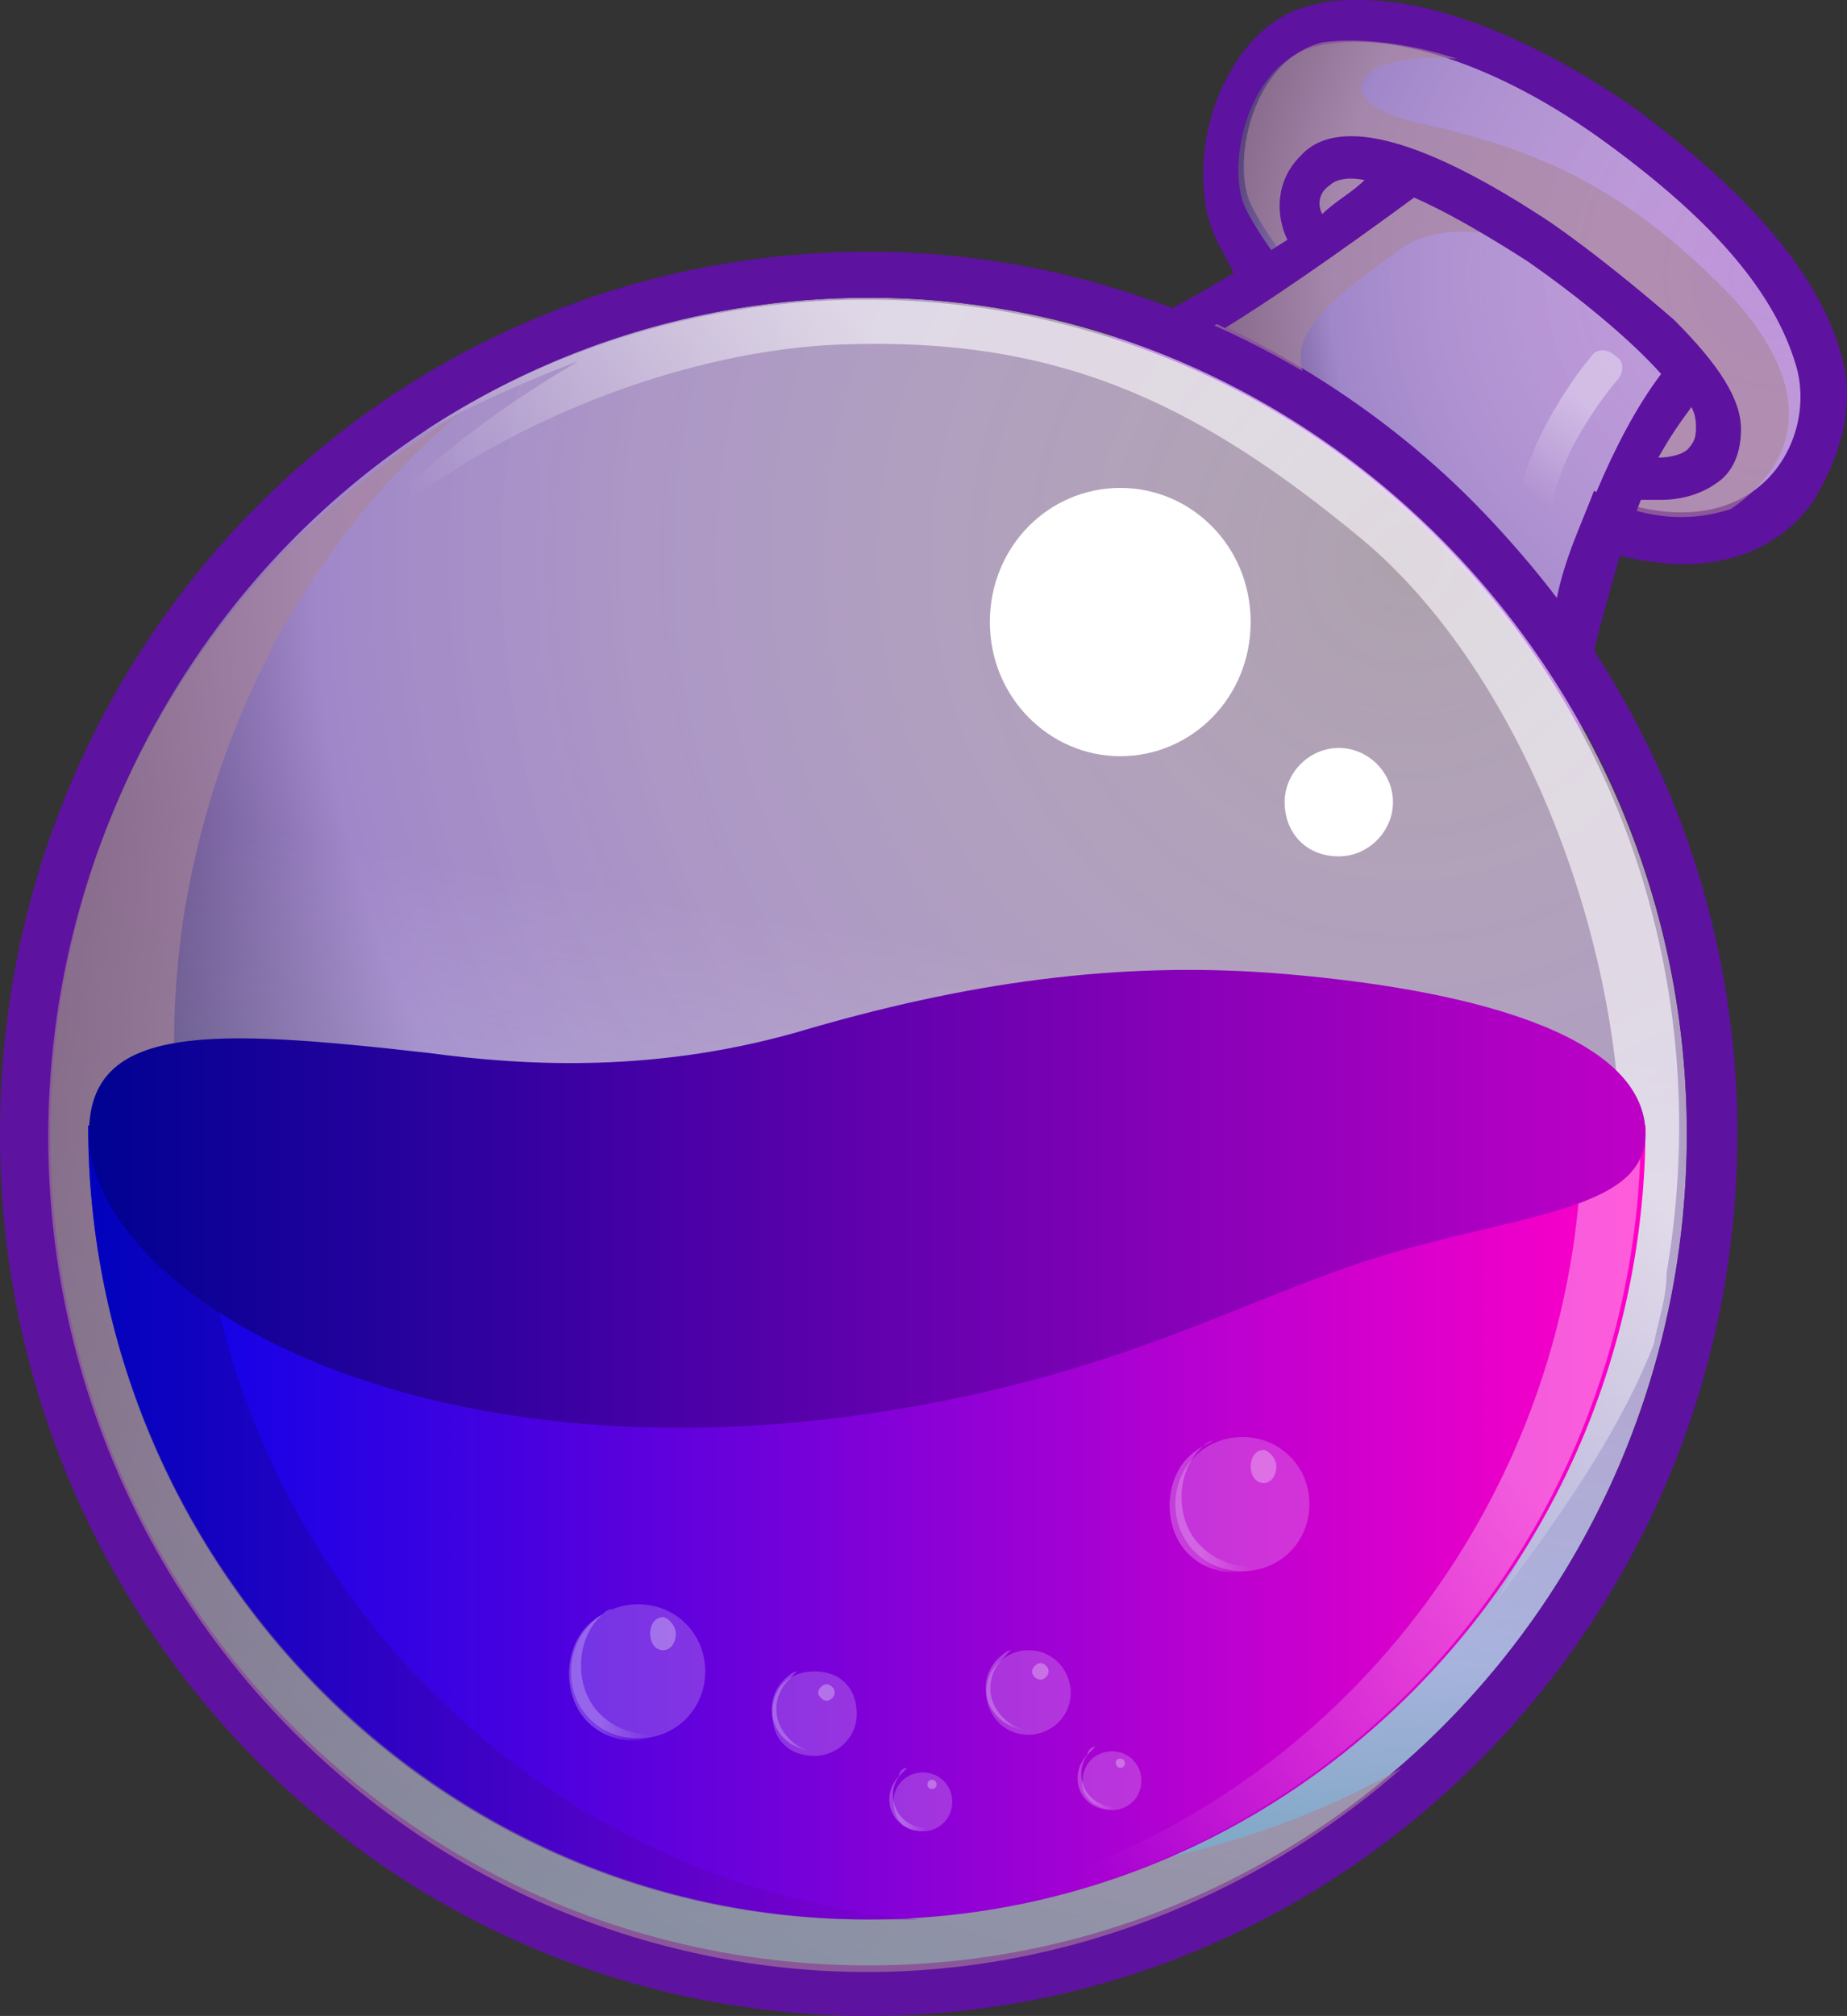 <svg xmlns="http://www.w3.org/2000/svg" xml:space="preserve" id="Layer_1" width="201.144" height="219.4" x="0" y="0" version="1.1"><rect width="100%" height="100%" fill="#333333" stroke="none"/><style id="style591" type="text/css">.st0{fill:#fff}.st1{fill:#5e12a0}.st4{fill:#a98698;enable-background:new}.st4,.st8{opacity:.6}.st14{opacity:.2;fill:#fff;enable-background:new}.st15{opacity:.4}.st17{opacity:.3;fill:#fff;enable-background:new}</style><path id="path607" d="M200.6 38.9c-2.3-8.7-9.6-17.4-22.4-27C167.7 4.6 156.8 0 148.1 0c-1.8 0-3.2 0-5 .5-4.1.9-7.3 3.7-9.6 8.2-2.7 5-3.2 12.3-1.4 16.5.5 1.4 1.4 2.7 2.3 4.6-8.2 5-13.3 6.9-13.7 6.9 21.9 7.3 40.2 22.9 51.6 43.4v-1.8c.5-5.5 2.3-11.4 4.1-17.8 2.3.5 4.6.9 6.9.9 5.9 0 11-2.3 14.2-6.9 3.1-5.1 4.5-10.6 3.1-15.6z" class="st1"/><radialGradient id="SVGID_1_" cx="-629.011" cy="370.875" r="4.571" gradientTransform="matrix(15.599 0 0 15.868 10005.212 -5855.102)" gradientUnits="userSpaceOnUse"><stop id="stop609" offset="0" style="stop-color:#ffeaff;stop-opacity:.6"/><stop id="stop611" offset=".681" style="stop-color:#a087c9"/><stop id="stop613" offset="1" style="stop-color:#10002f"/></radialGradient><path id="path616" d="M177.3 54.9c14.6 4.1 20.6-7.3 18.3-15.1-2.3-7.8-8.7-15.5-20.6-24.2C163.1 6.9 151.3 3.2 143.5 5c-7.8 1.8-10.1 13.3-7.8 17.8.9 1.8 2.7 4.6 5 7.3-3.2 2.3-5.9 3.7-8.2 5 14.6 6.9 27.4 16.9 37 30.2.9-4.6 2.7-8.2 4.1-11.9 1.4 1 2.8 1 3.7 1.5z" style="fill:url(#SVGID_1_)"/><radialGradient id="SVGID_00000033368766583237106410000016781693633718069384_" cx="-661.746" cy="344.372" r="4.571" gradientTransform="matrix(38.166 0 0 38.823 25409.452 -13308.742)" gradientUnits="userSpaceOnUse"><stop id="stop618" offset="0" style="stop-color:#ffeaff;stop-opacity:.6"/><stop id="stop620" offset=".681" style="stop-color:#a087c9"/><stop id="stop622" offset="1" style="stop-color:#10002f"/></radialGradient><path id="path625" d="M94.6 213.9c49.4 0 89.1-40.7 89.1-90.5s-40.2-91-89.1-91c-49.4 0-89.1 40.7-89.1 91s39.7 90.5 89.1 90.5z" style="fill:url(#SVGID_00000033368766583237106410000016781693633718069384_)"/><path id="path627" d="M188.8 32.5c-12.3-12.8-22.4-16.5-34.7-19.2-9.6-2.3-6.9-7.8 4.6-6.9-5.5-1.8-11-2.3-14.6-1.8-7.8 1.8-10.1 13.3-7.8 17.8.9 1.8 2.7 4.6 5 7.3-4.1 2.7-7.8 5-11 6.9 1.4.5 3.2 1.4 5.5 2.7 5.5 2.7 11.4 7.8 11.4 7.8-9.1-7.8-6.9-11.4 5.5-20.1 3.7-2.7 11-2.3 17.4.9 6.4 3.2 14.2 11.9 14.2 11.9l-8.2 15.1c.5 0 .9.5 1.4.5 4.6 1.4 8.2.9 11 0 3.5-2.4 12.1-9.7.3-22.9z" class="st4"/><path id="path629" d="M154 21.5c3.2 1.4 7.3 3.7 12.3 6.9 5.9 4.1 11.4 8.7 14.6 12.3-5.5 7.3-9.1 17.8-11.4 24.7.9 1.8 2.3 3.2 3.7 5 .9-4.1 3.2-10.1 5.5-16h2.3c1.8 0 4.1-.5 5.9-1.8 1.4-.9 2.7-2.7 2.7-5.9s-2.3-6.9-7.3-11.9c-3.7-3.2-8.7-7.3-13.3-10.5-13.7-9.1-23.3-11.9-27.4-7.3-2.7 2.7-2.7 6.4-1.4 9.1-5 3.2-9.6 5.9-12.3 7.3 1.8.5 3.7 1.4 5.5 2.3 4.6-2.8 11.9-7.8 20.6-14.2zm30.2 22.8c.5.9.5 1.8.5 2.3 0 1.4-.5 1.8-.9 2.3-.5.5-1.8.9-3.2.9 1.3-2.3 2.2-3.6 3.6-5.5zm-39.3-24.2c.5-.5 1.8-.9 3.7-.5-1.4 1.4-3.2 2.3-4.6 3.7-.5-.9-.5-2.3.9-3.2z" class="st1"/><path id="path631" d="M94.6 27.4C42 27.4 0 70.4 0 123.4s42.1 96 94.6 96c52.1 0 94.6-43 94.6-96s-43-96-94.6-96zm0 186.5c-49.4 0-89.1-40.2-89.1-90.5s39.8-91 89.1-91c48.9 0 89.1 40.7 89.1 91s-40.2 90.5-89.1 90.5z" class="st1"/><linearGradient id="SVGID_00000060738004741768961770000002500887344188009100_" x1="88.169" x2="117.678" y1="1242.299" y2="1063.326" gradientTransform="translate(-8.3 -1029.6)" gradientUnits="userSpaceOnUse"><stop id="stop633" offset="0" style="stop-color:#81ffff"/><stop id="stop635" offset=".62" style="stop-color:#fff;stop-opacity:0"/></linearGradient><path id="path638" d="M94.6 213.9c49.4 0 89.1-40.7 89.1-90.5s-40.2-91-89.1-91c-49.4 0-89.1 40.7-89.1 91s39.7 90.5 89.1 90.5z" style="opacity:.6;fill:url(#SVGID_00000060738004741768961770000002500887344188009100_);enable-background:new"/><path id="path640" d="M93.7 202.9c-48.4-7.8-81.4-54.4-73.6-103.8 3.7-21.9 14.2-40.7 29.7-53.9-22.4 13.3-38.9 36.1-43.4 64-7.8 49.4 25.1 96 73.6 104.2 27 4.6 53.5-4.1 72.7-21-17 9.6-38 14.2-59 10.5z" class="st4"/><linearGradient id="SVGID_00000103237301722660851120000009948123728438741436_" x1="166.283" x2="91.394" y1="1092.117" y2="1159.667" gradientTransform="translate(-8.3 -1029.6)" gradientUnits="userSpaceOnUse"><stop id="stop642" offset=".289" style="stop-color:#fff"/><stop id="stop644" offset=".78" style="stop-color:#fff;stop-opacity:0"/></linearGradient><path id="path647" d="M108.8 33.8c-22.4-3.7-44.3 1.4-62.2 12.8l-.5.5C53 43 63 39.3 63 39.3 37 54.4 29.2 71.8 29.2 71.8c9.6-19.2 39.3-33.4 62.2-34.3 23.3-.9 38.4 5.9 56.7 21 18.3 15.1 29.7 46.6 28.3 71.3-.9 24.7-13.7 44.8-13.7 44.8 8.7-11.4 14.2-20.1 17.4-28.3.5-2.7 1.4-5 1.4-7.8 8.6-50.3-24.3-96.4-72.7-104.7z" style="opacity:.6;fill:url(#SVGID_00000103237301722660851120000009948123728438741436_);enable-background:new"/><linearGradient id="SVGID_00000141443806153591831910000013893056015418748856_" x1="17.886" x2="187.458" y1="1195.294" y2="1195.294" gradientTransform="translate(-8.3 -1029.6)" gradientUnits="userSpaceOnUse"><stop id="stop649" offset="0" style="stop-color:#0002e9"/><stop id="stop651" offset=".995" style="stop-color:#ff00c7"/></linearGradient><path id="path654" d="M179.2 122.5c0 47.5-37.9 86.4-84.6 86.4-46.7 0-85-38.9-85-86.4z" style="fill:url(#SVGID_00000141443806153591831910000013893056015418748856_)"/><g id="g663" class="st8" transform="translate(-8.3 .4)"><linearGradient id="SVGID_00000143609999011855841860000003955105379139731102_" x1="195.798" x2="102.076" y1="1160.094" y2="1247.169" gradientTransform="translate(0 -1030)" gradientUnits="userSpaceOnUse"><stop id="stop656" offset=".289" style="stop-color:#fff"/><stop id="stop658" offset=".78" style="stop-color:#fff;stop-opacity:0"/></linearGradient><path id="path661" d="M180.6 122.1c0 46.6-36.1 84.6-81.4 86.4h3.2c46.6 0 84.6-38.4 84.6-86.4h-6.4z" style="opacity:.6;fill:url(#SVGID_00000143609999011855841860000003955105379139731102_);enable-background:new"/></g><g id="g672" style="opacity:.7" transform="translate(-8.3 .4)"><linearGradient id="SVGID_00000138547201389907199790000015249205417018658706_" x1="17.886" x2="108.497" y1="1195.294" y2="1195.294" gradientTransform="translate(0 -1030)" gradientUnits="userSpaceOnUse"><stop id="stop665" offset="0" style="stop-color:#000292"/><stop id="stop667" offset=".995" style="stop-color:#7d00c7"/></linearGradient><path id="path670" d="M29.8 122.1H17.9c0 47.5 37.9 86.4 84.6 86.4h5.9c-43.9-3.7-78.6-41.1-78.6-86.4z" style="opacity:.7;fill:url(#SVGID_00000138547201389907199790000015249205417018658706_);enable-background:new"/></g><linearGradient id="SVGID_00000034072748007481891130000003516935615580615582_" x1="17.886" x2="187.122" y1="1160.172" y2="1160.172" gradientTransform="translate(-8.3 -1029.6)" gradientUnits="userSpaceOnUse"><stop id="stop674" offset="0" style="stop-color:#000292"/><stop id="stop676" offset=".995" style="stop-color:#be00c7"/></linearGradient><path id="path679" d="M179.2 123.4c0-10.1-16.9-15.5-39.3-17.4-16.5-1.4-32.9.5-51.6 5.9-16.5 5-31.1 4.1-41.6 2.7-23.8-2.7-37-3.2-37 8.7 0 16.9 33.8 37.9 84.6 30.6 25.6-3.7 38.9-11.4 53.9-16.5 16.3-5.3 31-5.3 31-14z" style="fill:url(#SVGID_00000034072748007481891130000003516935615580615582_)"/><path id="path681" d="M122 82.3c7.8 0 14.2-6.4 14.2-14.6s-6.4-14.6-14.2-14.6c-7.8 0-14.2 6.4-14.2 14.6s6.5 14.6 14.2 14.6z" class="st0"/><path id="path683" d="M145.8 93.2c3.2 0 5.9-2.7 5.9-5.9s-2.7-5.9-5.9-5.9-5.9 2.7-5.9 5.9 2.2 5.9 5.9 5.9z" class="st0"/><g id="g692" class="st8" transform="translate(-8.3 .4)"><linearGradient id="SVGID_00000109030831700369883520000005149110332135487626_" x1="184.713" x2="172.246" y1="1067.894" y2="1087.809" gradientTransform="translate(0 -1030)" gradientUnits="userSpaceOnUse"><stop id="stop685" offset=".289" style="stop-color:#fff"/><stop id="stop687" offset=".78" style="stop-color:#fff;stop-opacity:0"/></linearGradient><path id="path690" d="M175.6 55.8s-.5 0 0 0c-1.4 0-1.8-.9-1.8-2.3 1.4-7.3 7.3-14.6 7.8-15.1.5-.9 1.8-.9 2.7 0 .9.5.9 1.8 0 2.7 0 0-5.9 6.9-6.9 13.3 0 1-.9 1.4-1.8 1.4z" style="opacity:.6;fill:url(#SVGID_00000109030831700369883520000005149110332135487626_);enable-background:new"/></g><path id="path694" d="M88.7 191.1c2.3 0 4.6-1.8 4.6-4.6s-1.8-4.6-4.6-4.6-4.6 1.8-4.6 4.6 1.8 4.6 4.6 4.6z" class="st14"/><g id="g703" class="st15" transform="translate(-8.3 .4)"><linearGradient id="SVGID_00000171688919947892699000000000443709647684485263_" x1="92.318" x2="99.067" y1="1215.872" y2="1215.872" gradientTransform="translate(0 -1030)" gradientUnits="userSpaceOnUse"><stop id="stop696" offset=".289" style="stop-color:#fff"/><stop id="stop698" offset=".78" style="stop-color:#fff;stop-opacity:0"/></linearGradient><path id="path701" d="M94.2 188.8c-1.8-1.8-1.8-4.6 0-6.4l.9-.9c-.5 0-.9.5-1.4.9-1.8 1.8-1.8 4.6 0 6.4 1.4 1.4 3.7 1.8 5.5.9-1.8 1-3.6.5-5-.9z" style="opacity:.6;fill:url(#SVGID_00000171688919947892699000000000443709647684485263_);enable-background:new"/></g><path id="path705" d="M90 185.1c.5 0 .9-.5.9-.9 0-.5-.5-.9-.9-.9s-.9.5-.9.9.5.9.9.9z" class="st17"/><path id="path707" d="M112 188.8c2.3 0 4.6-1.8 4.6-4.6 0-2.3-1.8-4.6-4.6-4.6-2.3 0-4.6 1.8-4.6 4.6 0 2.3 1.8 4.6 4.6 4.6z" class="st14"/><g id="g716" class="st15" transform="translate(-8.3 .4)"><linearGradient id="SVGID_00000004532487385887879970000013558370075793784478_" x1="115.588" x2="122.338" y1="1213.586" y2="1213.586" gradientTransform="translate(0 -1030)" gradientUnits="userSpaceOnUse"><stop id="stop709" offset=".289" style="stop-color:#fff"/><stop id="stop711" offset=".78" style="stop-color:#fff;stop-opacity:0"/></linearGradient><path id="path714" d="M117.5 186.5c-1.8-1.8-1.8-4.6 0-6.4l.9-.9c-.5 0-.9.5-1.4.9-1.8 1.8-1.8 4.6 0 6.4 1.4 1.4 3.7 1.8 5.5.9-1.8 1-3.6.5-5-.9z" style="opacity:.6;fill:url(#SVGID_00000004532487385887879970000013558370075793784478_);enable-background:new"/></g><path id="path718" d="M113.3 182.8c.5 0 .9-.5.9-.9 0-.5-.5-.9-.9-.9s-.9.5-.9.9c0 .5.5.9.9.9z" class="st17"/><path id="path720" d="M100.5 199.3c1.8 0 3.2-1.4 3.2-3.2 0-1.8-1.4-3.2-3.2-3.2-1.8 0-3.2 1.4-3.2 3.2 0 1.8 1 3.2 3.2 3.2z" class="st14"/><g id="g729" class="st15" transform="translate(-8.3 .4)"><linearGradient id="SVGID_00000143609232240696843000000016457593810277076621_" x1="105.259" x2="110.326" y1="1225.482" y2="1225.482" gradientTransform="translate(0 -1030)" gradientUnits="userSpaceOnUse"><stop id="stop722" offset=".289" style="stop-color:#fff"/><stop id="stop724" offset=".78" style="stop-color:#fff;stop-opacity:0"/></linearGradient><path id="path727" d="M106.6 197.5c-1.4-1.4-1.4-3.7 0-5l.5-.5c-.5 0-.9.5-.9.9-1.4 1.4-1.4 3.7 0 5 .9.9 2.7 1.4 4.1.5-1 .5-2.8 0-3.7-.9z" style="opacity:.6;fill:url(#SVGID_00000143609232240696843000000016457593810277076621_);enable-background:new"/></g><path id="path731" d="M101.5 194.7c.5 0 .5-.5.5-.5 0-.5-.5-.5-.5-.5-.5 0-.5.5-.5.5s0 .5.5.5z" class="st17"/><path id="path733" d="M121.1 197c1.8 0 3.2-1.4 3.2-3.2 0-1.8-1.4-3.2-3.2-3.2-1.8 0-3.2 1.4-3.2 3.2-.4 1.4 1.4 3.2 3.2 3.2z" class="st14"/><g id="g742" class="st15" transform="translate(-8.3 .4)"><linearGradient id="SVGID_00000090983593467731386640000003319643021286646710_" x1="125.768" x2="130.835" y1="1223.196" y2="1223.196" gradientTransform="translate(0 -1030)" gradientUnits="userSpaceOnUse"><stop id="stop735" offset=".289" style="stop-color:#fff"/><stop id="stop737" offset=".78" style="stop-color:#fff;stop-opacity:0"/></linearGradient><path id="path740" d="M127.1 195.2c-1.4-1.4-1.4-3.7 0-5l.5-.5c-.5 0-.9.5-.9.9-1.4 1.4-1.4 3.7 0 5 .9.9 2.7 1.4 4.1.5-.9.5-2.8 0-3.7-.9z" style="opacity:.6;fill:url(#SVGID_00000090983593467731386640000003319643021286646710_);enable-background:new"/></g><path id="path744" d="M122 192.4c.5 0 .5-.5.5-.5 0-.5-.5-.5-.5-.5-.5 0-.5.5-.5.5s.1.5.5.5z" class="st17"/><path id="path746" d="M69.5 189.2c4.1 0 7.3-3.2 7.3-7.3s-3.2-7.3-7.3-7.3-7.3 3.2-7.3 7.3c-.1 4.1 3.1 7.3 7.3 7.3z" class="st14"/><g id="g755" class="st15" transform="translate(-8.3 .4)"><linearGradient id="SVGID_00000062188962356861115390000004008183984837362594_" x1="70.513" x2="81.535" y1="1211.856" y2="1211.856" gradientTransform="translate(0 -1030)" gradientUnits="userSpaceOnUse"><stop id="stop748" offset=".289" style="stop-color:#fff"/><stop id="stop750" offset=".78" style="stop-color:#fff;stop-opacity:0"/></linearGradient><path id="path753" d="M73.6 186.1c-2.7-2.7-2.7-7.8 0-10.5.5-.5.9-.9 1.4-.9-.9.5-1.8.9-2.7 1.8-2.7 2.7-2.7 7.8 0 10.5 2.3 2.3 5.9 2.7 9.1.9-2.3.9-5.5.5-7.8-1.8z" style="opacity:.6;fill:url(#SVGID_00000062188962356861115390000004008183984837362594_);enable-background:new"/></g><path id="path757" d="M72.2 179.6c.9 0 1.4-.9 1.4-1.8s-.9-1.8-1.4-1.8c-.9 0-1.4.9-1.4 1.8s.5 1.8 1.4 1.8z" class="st17"/><path id="path759" d="M135.3 171c4.1 0 7.3-3.2 7.3-7.3s-3.2-7.3-7.3-7.3-7.3 3.2-7.3 7.3 3.2 7.3 7.3 7.3z" class="st14"/><g id="g768" class="st15" transform="translate(-8.3 .4)"><linearGradient id="SVGID_00000062892460833808766390000012038938717617540790_" x1="135.976" x2="146.999" y1="1193.573" y2="1193.573" gradientTransform="translate(0 -1030)" gradientUnits="userSpaceOnUse"><stop id="stop761" offset=".289" style="stop-color:#fff"/><stop id="stop763" offset=".78" style="stop-color:#fff;stop-opacity:0"/></linearGradient><path id="path766" d="M139 167.8c-2.7-2.7-2.7-7.8 0-10.5.5-.5.9-.9 1.4-.9-.9.5-1.8.9-2.7 1.8-2.7 2.7-2.7 7.8 0 10.5 2.3 2.3 5.9 2.7 9.1.9-2.3 1-5.5.5-7.8-1.8z" style="opacity:.6;fill:url(#SVGID_00000062892460833808766390000012038938717617540790_);enable-background:new"/></g><path id="path770" d="M137.6 161.4c.9 0 1.4-.9 1.4-1.8s-.9-1.8-1.4-1.8c-.9 0-1.4.9-1.4 1.8s.5 1.8 1.4 1.8z" class="st17"/></svg>
